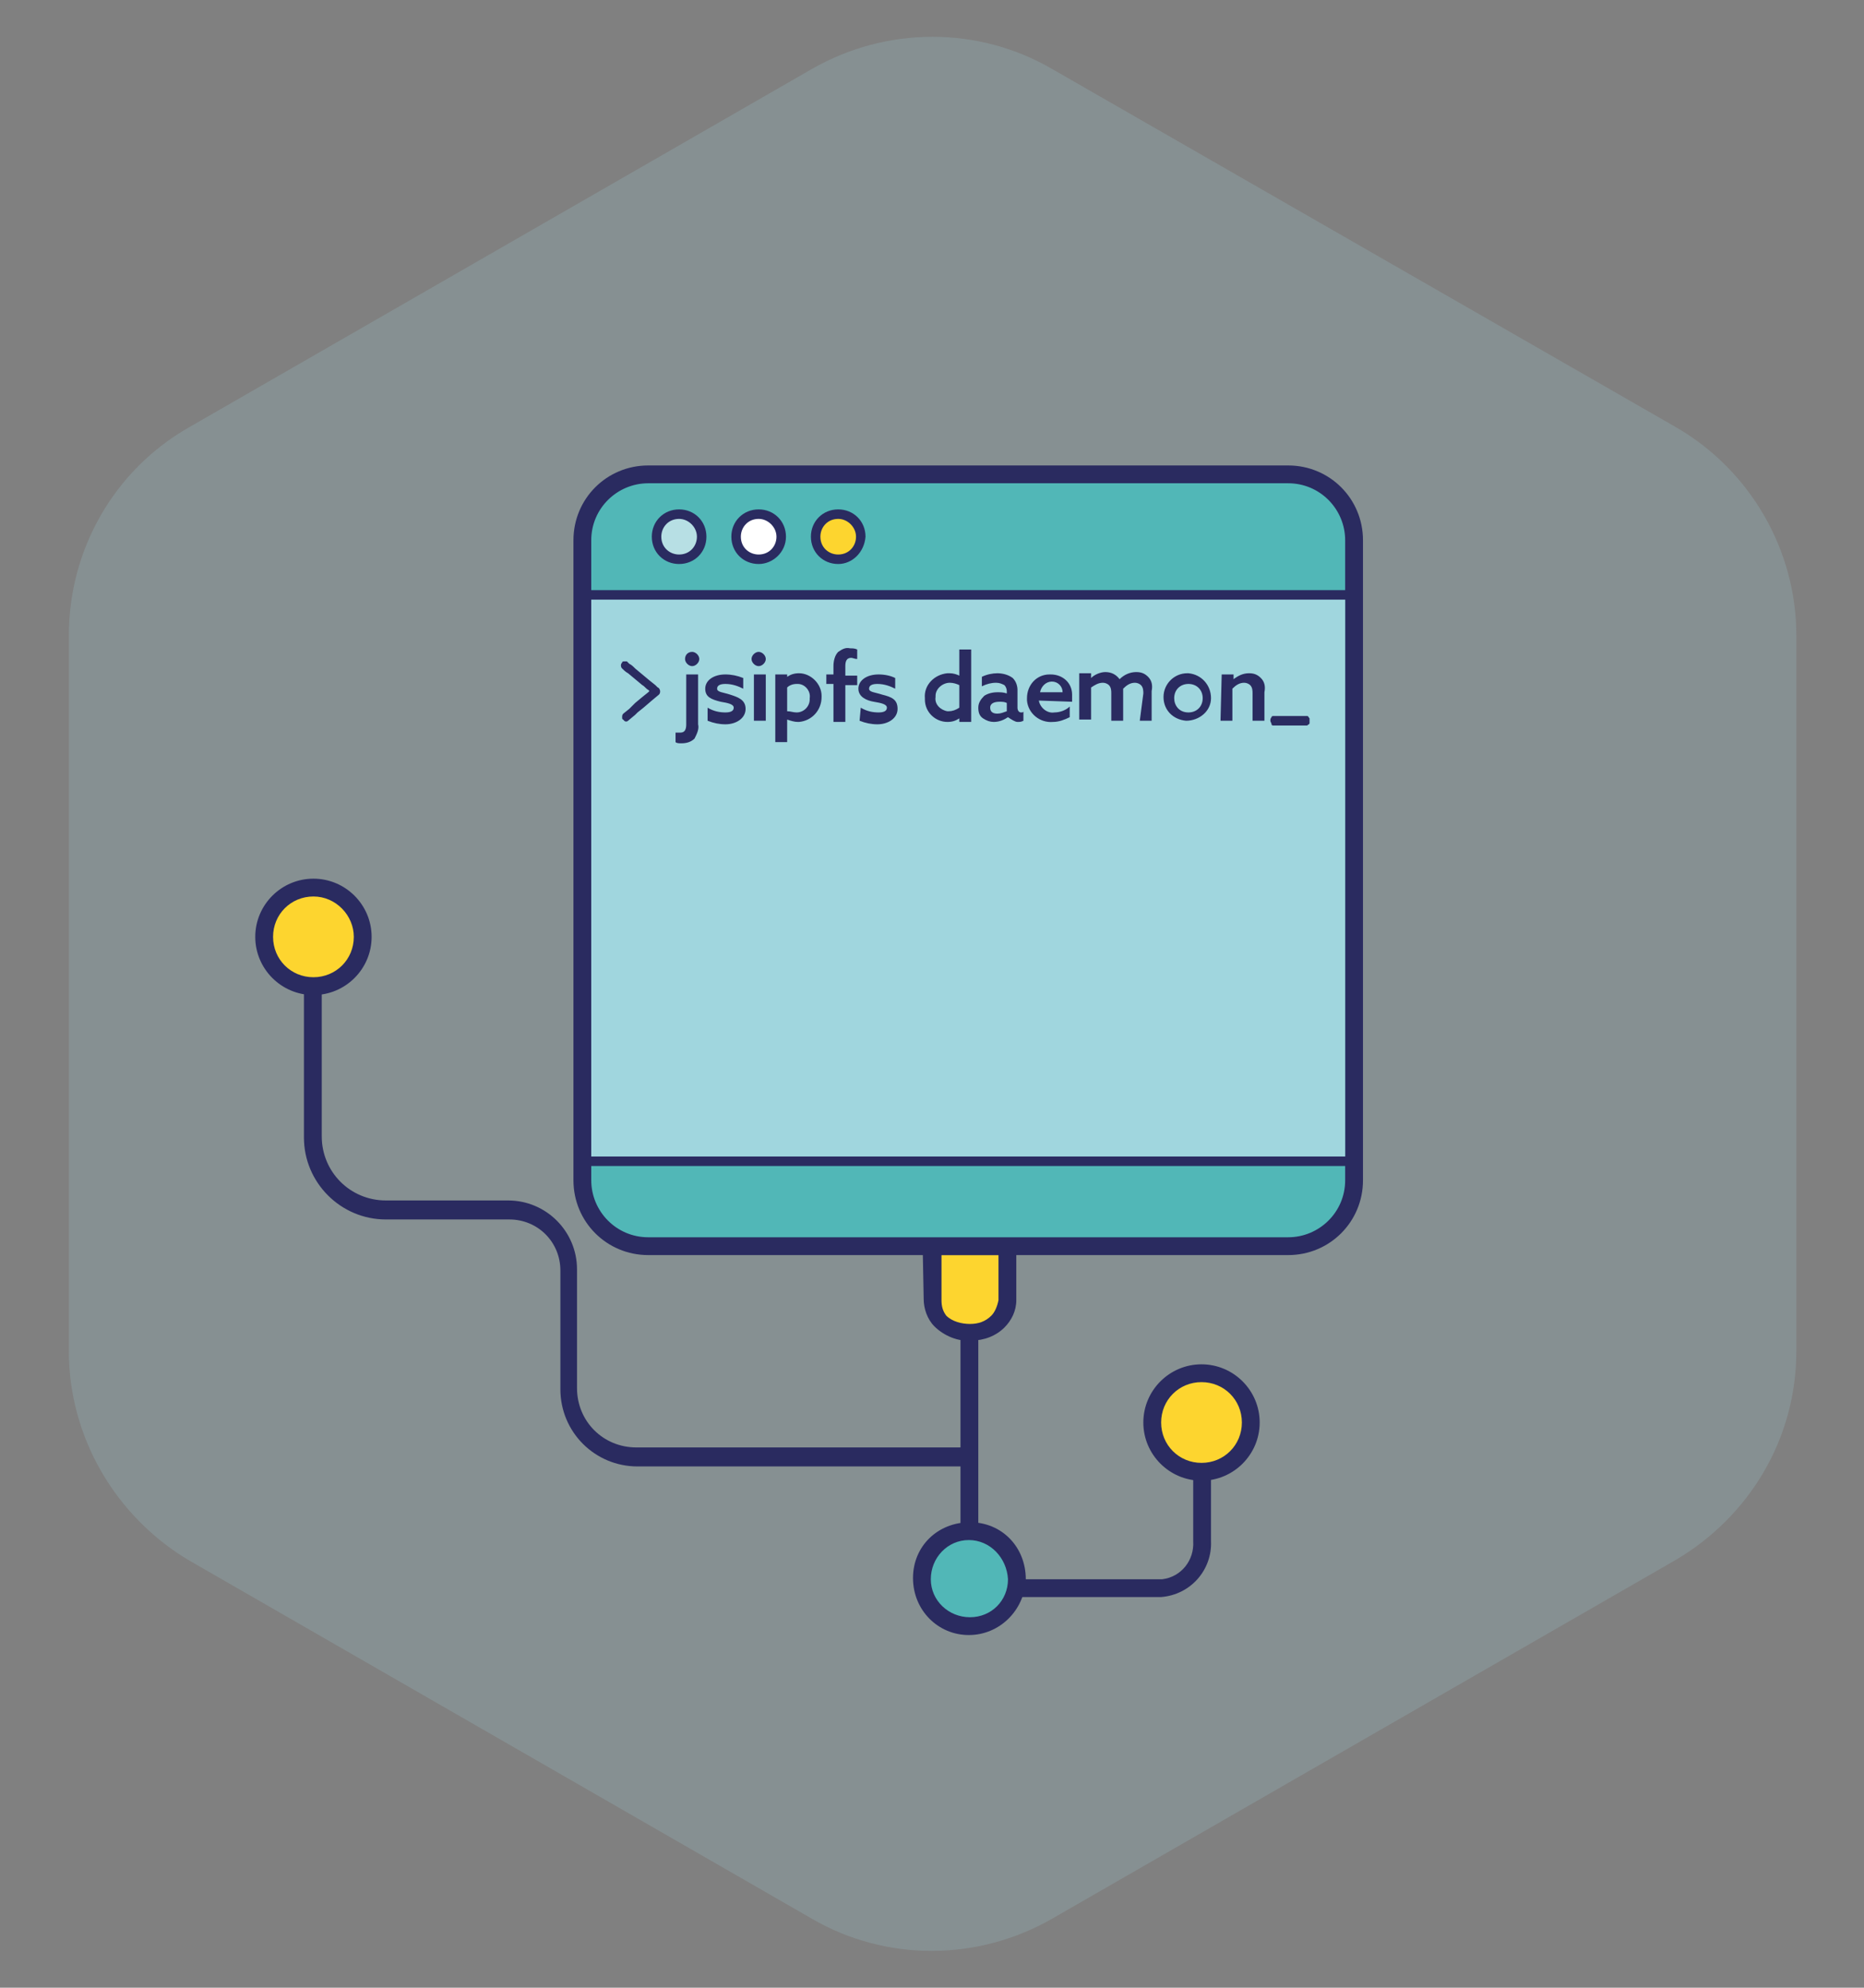 <svg id="window_svg__Warstwa_1" xmlns="http://www.w3.org/2000/svg" viewBox="0 0 157 167.4"><rect x="0" y="0" width="157" height="167.4" fill="#808080" stroke="none"/><style>.window_svg__st1{fill:#2a2b60}.window_svg__st2{fill:#51b7b7}.window_svg__st3{fill:#fdd52f}</style><g id="first_group"><path id="window_svg___x3C_g_x3E_" d="M151.3 113.8V53.5c0-7.2-3.9-13.9-10.1-17.5L88.6 5.8c-6.2-3.6-13.9-3.6-20.2 0L15.9 36C9.6 39.6 5.8 46.3 5.8 53.5v60.3c0 7.2 3.9 13.9 10.1 17.6l52.5 30.2c6.2 3.6 13.9 3.6 20.2 0l52.5-30.2c6.3-3.7 10.2-10.3 10.2-17.6z" opacity=".2" fill="#a0d6de"/><path class="window_svg__st1" d="M80.9 108.2h1.5v25.6h-1.5z"/><path class="window_svg__st1" d="M81.6 123.5H53.7c-3.6 0-6.5-2.9-6.5-6.5v-10c0-2.4-1.9-4.3-4.3-4.3H32.5c-3.8 0-6.9-3.1-6.9-6.9V78.9h1.5v16.8c0 3 2.4 5.4 5.4 5.4h10.3c3.2 0 5.8 2.6 5.8 5.8v10c0 2.8 2.2 5 5 5h27.9v1.6zM97.8 134.5H80.1V133h17.8c1.6-.2 2.7-1.6 2.6-3.2V118h1.5v11.8c.1 2.4-1.7 4.5-4.2 4.7z"/><circle class="window_svg__st2" cx="81.6" cy="133" r="4"/><path class="window_svg__st1" d="M81.6 137.7c-2.6 0-4.7-2.1-4.7-4.8s2.1-4.7 4.8-4.7 4.7 2.1 4.7 4.8c-.1 2.6-2.2 4.7-4.8 4.7zm0-8c-1.8 0-3.2 1.5-3.2 3.3s1.5 3.2 3.3 3.2c1.8 0 3.2-1.4 3.2-3.2-.1-1.8-1.5-3.3-3.3-3.3z"/><path class="window_svg__st3" d="M78.5 105v4.5c0 1.6 1.2 2.7 3.2 2.7 1.6.1 3-1.1 3.1-2.6V105h-6.3z"/><path class="window_svg__st1" d="M81.8 112.9c-1.1.1-2.3-.4-3.1-1.2-.6-.6-.9-1.5-.9-2.3l-.1-5.2h7.9v5.3c0 .9-.4 1.7-1 2.3-.7.7-1.7 1.1-2.8 1.1zm-2.5-7.2v3.8c0 .5.1.9.4 1.3.5.5 1.3.7 2 .7s1.3-.2 1.8-.7c.3-.3.5-.8.6-1.3v-3.8h-4.8z"/><circle class="window_svg__st3" cx="101.2" cy="119.8" r="4.1"/><path class="window_svg__st1" d="M101.2 124.7c-2.7 0-4.9-2.2-4.9-4.9s2.2-4.9 4.9-4.9 4.9 2.2 4.9 4.9-2.2 4.9-4.9 4.9zm0-8.3c-1.9 0-3.4 1.5-3.4 3.4s1.5 3.4 3.4 3.4 3.4-1.5 3.4-3.4-1.5-3.4-3.4-3.4z"/><circle class="window_svg__st3" cx="26.4" cy="78.9" r="4.1"/><path class="window_svg__st1" d="M26.4 83.8c-2.7 0-4.9-2.2-4.9-4.9s2.2-4.9 4.9-4.9 4.9 2.2 4.9 4.9-2.2 4.9-4.9 4.9zm0-8.3c-1.9 0-3.4 1.5-3.4 3.4s1.5 3.4 3.4 3.4 3.4-1.5 3.4-3.4c0-1.8-1.5-3.4-3.4-3.4z"/><path class="window_svg__st2" d="M54.6 40h53.9c3.1 0 5.5 2.5 5.5 5.5v53.9c0 3.1-2.5 5.5-5.5 5.5H54.6c-3.1 0-5.5-2.5-5.5-5.5V45.5c0-3 2.5-5.5 5.5-5.5z"/><path class="window_svg__st1" d="M108.5 105.7H54.6c-3.5 0-6.3-2.8-6.3-6.3V45.5c0-3.5 2.8-6.3 6.3-6.3h53.9c3.5 0 6.3 2.8 6.3 6.3v53.9c0 3.5-2.8 6.3-6.3 6.3zm-53.9-65c-2.6 0-4.8 2.1-4.8 4.8v53.9c0 2.6 2.1 4.8 4.8 4.8h53.9c2.6 0 4.8-2.1 4.8-4.8V45.5c0-2.6-2.1-4.8-4.8-4.8H54.6z"/><path fill="#a0d6de" d="M49.8 50h63.5v47.8H49.8z"/><path class="window_svg__st1" d="M49.5 49.7h65.1v.8H49.5z"/><circle cx="57.2" cy="45.3" r="1.9" fill="#b7dfe4"/><path class="window_svg__st1" d="M57.2 47.5c-1.3 0-2.3-1-2.3-2.3 0-1.3 1-2.3 2.3-2.3 1.3 0 2.3 1 2.3 2.3s-1 2.3-2.3 2.3zm0-3.8c-.9 0-1.5.7-1.5 1.5 0 .9.7 1.5 1.5 1.5.9 0 1.5-.7 1.5-1.5s-.7-1.5-1.5-1.5z"/><circle cx="63.9" cy="45.3" r="1.9" fill="#fff"/><path class="window_svg__st1" d="M63.9 47.5c-1.3 0-2.3-1-2.3-2.3 0-1.3 1-2.3 2.3-2.3 1.3 0 2.3 1 2.3 2.3 0 1.3-1.1 2.3-2.3 2.3zm0-3.8c-.9 0-1.5.7-1.5 1.5 0 .9.7 1.5 1.5 1.5.9 0 1.5-.7 1.5-1.5s-.7-1.5-1.5-1.5z"/><circle class="window_svg__st3" cx="70.6" cy="45.3" r="1.9"/><path class="window_svg__st1" d="M70.6 47.5c-1.3 0-2.3-1-2.3-2.3 0-1.3 1-2.3 2.3-2.3 1.3 0 2.3 1 2.3 2.3-.1 1.3-1.1 2.3-2.3 2.3zm0-3.8c-.9 0-1.5.7-1.5 1.5 0 .9.7 1.5 1.5 1.5.9 0 1.5-.7 1.5-1.5s-.7-1.5-1.5-1.5zM49 97.4h65.1v.8H49zM52.9 60.7l.6-.5.2-.2.5-.4.7-.6.6-.5c.1-.1.1-.2.1-.3 0-.1-.1-.3-.2-.3l-.2-.2-.5-.4-.6-.5-.6-.5c-.2-.2-.3-.3-.5-.4l-.2-.2h-.2c-.1 0-.2 0-.2.1-.1.1-.1.2-.1.2 0 .1 0 .2.1.3.1.1.3.3.5.4l.6.5.6.5c.2.1.3.3.5.4l.1.1-.1.1-.5.4-.6.5-.5.5-.5.4c-.1.1-.1.2-.1.3 0 .1 0 .2.1.2.1.2.3.2.4.1zM107.1 61c0-.1-.1-.2-.1-.3 0-.1 0-.2.1-.3 0-.1.1-.1.2-.1h2.8c.1 0 .1.1.2.2v.4c0 .1-.1.1-.2.2h-2.8c-.1 0-.2 0-.2-.1zM57.8 56.8h1V61c.1.4-.1.8-.3 1.2-.3.3-.7.4-1.1.4-.2 0-.4 0-.5-.1v-.8h.4c.4 0 .5-.3.5-.7v-4.2zm.5-1.9c.3 0 .6.3.6.6s-.3.6-.6.6-.6-.3-.6-.6.2-.6.6-.6zM59.6 59.6c.5.3 1 .4 1.5.4.4 0 .7-.1.7-.4s-.5-.4-1.1-.5c-.8-.2-1.3-.4-1.3-1.1s.7-1.2 1.7-1.2c.5 0 1 .1 1.5.3v.9c-.4-.2-.9-.4-1.5-.4-.4 0-.7.1-.7.4s.5.3 1.1.5 1.3.4 1.3 1.2S62 61 61.1 61c-.5 0-1-.1-1.5-.3v-1.1zM63.9 54.9c.3 0 .6.3.6.6s-.3.6-.6.6-.6-.3-.6-.6.3-.6.6-.6zm-.4 1.9h1v3.9h-1v-3.9zM66.3 62.5h-1v-5.7h1v.2c.3-.2.6-.3 1-.3 1 0 1.9.9 1.9 1.9v.1c0 1.1-.8 2-1.9 2.1h-.1c-.3 0-.6-.1-.9-.2v1.9zm.8-2.5c.6 0 1.1-.5 1.1-1.1v-.1c.1-.6-.4-1.2-1-1.2h-.1c-.3 0-.6.1-.8.3v2c.3 0 .5.1.8.1zM70.2 57.6h-.6v-.8h.6v-.7c0-.4.1-.9.4-1.2.3-.2.6-.4 1-.3.2 0 .4 0 .6.1v.8c-.2 0-.4-.1-.5-.1-.4 0-.5.3-.5.7v.8h1v.8h-1v3.1h-1v-3.2zM72.5 59.6c.5.3 1 .4 1.5.4.4 0 .7-.1.7-.4s-.5-.4-1.1-.5-1.3-.4-1.3-1.1.7-1.2 1.7-1.2c.5 0 1 .1 1.4.3v.9c-.4-.2-.9-.4-1.5-.4-.4 0-.7.1-.7.4s.5.3 1.1.5c.8.2 1.3.4 1.3 1.2s-.8 1.3-1.7 1.3c-.5 0-1-.1-1.5-.3l.1-1.1zM80.8 60.5c-.3.2-.6.3-1 .3-1 0-1.9-.8-1.9-1.9v-.1c-.1-1.1.8-2 1.9-2.1h.2c.3 0 .6.1.8.2v-2.2h1v6.1h-1v-.3zm0-2.8c-.2-.1-.5-.2-.8-.2-.6 0-1.2.5-1.2 1.1v.1c-.1.6.4 1.1 1 1.2h.1c.3 0 .6-.1.9-.3v-1.9zM84.9 60.4c-.3.2-.7.4-1.2.4-.3 0-.6-.1-.9-.3-.3-.2-.4-.5-.4-.9s.2-.7.5-1c.3-.2.7-.3 1.1-.3.3 0 .5 0 .8.1v-.2c0-.2-.1-.4-.2-.5-.2-.1-.4-.2-.7-.2-.4 0-.8.1-1.2.3V57c.4-.2.9-.3 1.3-.3s.9.1 1.3.4c.3.3.4.7.4 1v1.5c0 .2.1.4.3.4.1 0 .2 0 .2-.1v.8c-.2.1-.3.1-.5.1s-.5-.2-.8-.4zm-.1-1.2c-.2-.1-.4-.1-.6-.1-.4 0-.8.1-.8.5s.3.5.6.5.5-.1.8-.2v-.7zM87.5 59c.1.6.7 1.1 1.3 1 .5 0 1-.2 1.3-.5v.9c-.4.2-.9.4-1.4.4-1.1.1-2.1-.7-2.2-1.8v-.2c0-1.1.8-2 1.9-2h.1c1 0 1.8.7 1.8 1.7V59.1l-2.8-.1zm2-.7c0-.5-.4-.9-.9-.9s-.9.4-1 .9h1.9zM96.3 58.4c0-.2 0-.5-.2-.7-.1-.1-.3-.2-.5-.2-.4 0-.7.2-1 .5v2.7h-1v-2.3c0-.2 0-.5-.2-.7-.1-.1-.3-.2-.5-.2-.4 0-.7.2-1 .4v2.7h-1v-3.9h1v.4c.3-.3.8-.5 1.2-.5.5 0 .9.2 1.2.6.4-.4.9-.6 1.4-.6.4 0 .7.1 1 .4.3.3.4.7.3 1.2v2.5h-1l.3-2.3zM100.1 56.7c1.1.1 1.9 1 1.9 2.1s-1 1.9-2.1 1.9c-1.1-.1-1.9-.9-1.9-2s.9-2 2-2h.1zm0 3.3c.7 0 1.2-.5 1.2-1.2s-.5-1.2-1.2-1.2-1.2.5-1.2 1.2c0 .6.4 1.2 1.2 1.2-.1 0-.1 0 0 0zM102.9 56.8h1v.4c.4-.3.8-.5 1.3-.5.4 0 .7.1 1 .4.3.3.4.7.3 1.2v2.4h-1v-2.3c0-.2 0-.5-.2-.7-.1-.1-.3-.2-.5-.2-.4 0-.7.2-1 .5v2.7h-1l.1-3.9z"/></g></svg>
